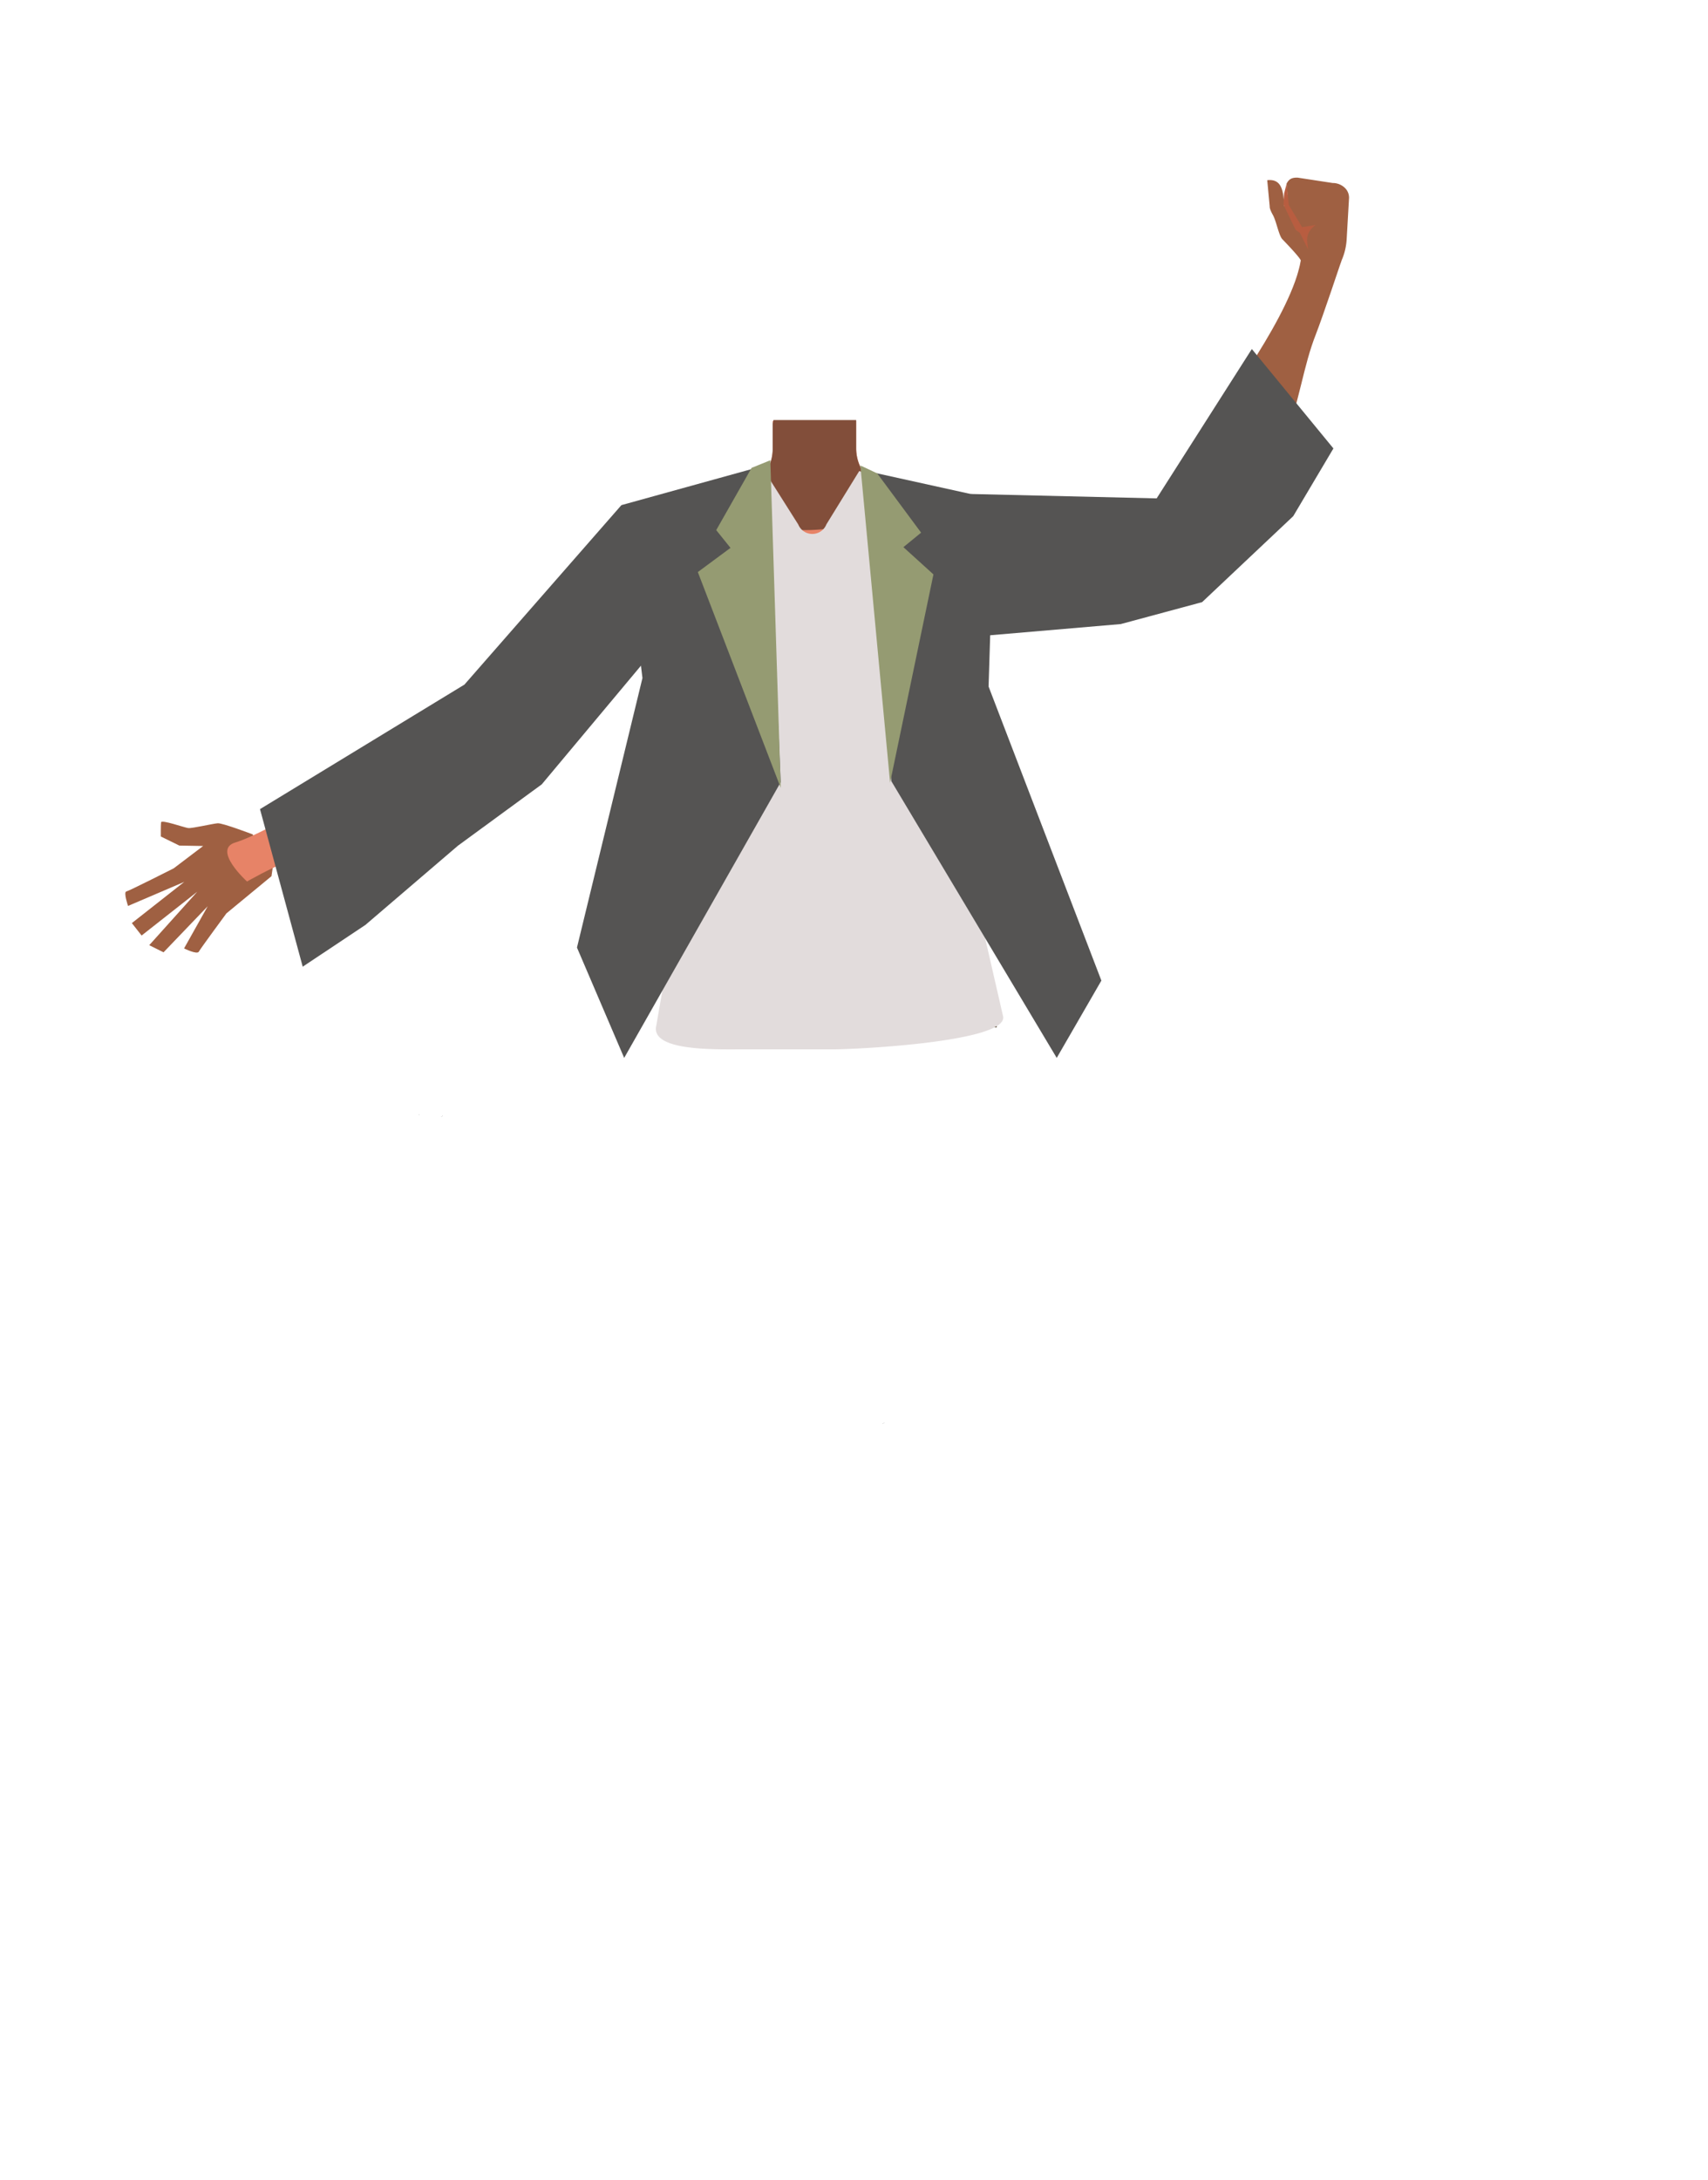 <svg xmlns="http://www.w3.org/2000/svg" viewBox="0 0 788 1005.07"><defs><style>.cls-1{fill:#e78367;}.cls-2{fill:#824e3a;}.cls-3{fill:none;}.cls-4{fill:#44351a;}.cls-5{fill:#9f6042;}.cls-6{fill:#b85d40;}.cls-7{fill:#e2dcdc;}.cls-8{fill:#555453;}.cls-9{fill:#959b72;}</style></defs><g id="Calque_4" data-name="Calque 4"><path class="cls-1" d="M440.43,283.89l2.16,18.25-21.08,75.33h-92.1L306.89,301.9l2.64-18.73-17-36.83,37.86-15.2,13.39-5.38a20.33,20.33,0,0,0,12.75-18.87V194.11H395v12.53a20.35,20.35,0,0,0,13.31,19.09l12.92,4.76,38.45,14.17Z"/><path class="cls-2" d="M421.19,230.49c-11.08,8.74-34,13.94-49.71,13.94-11.14,0-29.65-7-41.14-13.29l13.39-5.38a20.33,20.33,0,0,0,12.75-18.87V195.38l.28-1.27.1-.43H395v13a20.35,20.35,0,0,0,13.31,19.09Z"/></g><g id="Calque_3" data-name="Calque 3"><polygon points="203.96 514.64 204.05 514.6 203.96 514.55 203.96 514.64"/><polygon points="204.05 514.6 204.15 514.64 204.15 514.55 204.05 514.6"/><polygon points="203.96 514.64 204.05 514.6 203.96 514.55 203.96 514.64"/><polygon points="204.05 514.6 204.15 514.64 204.15 514.55 204.05 514.6"/><path class="cls-3" d="M400.43,429.86c15.56,5,22.34,9.27,26,15.95,3,5.4,5.81,17.79,6,24,.52,14.5-7.49,51-21.11,63.13-13.87,12.38-81.64,12.38-95.5,0-13.63-12.16-21.63-48.63-21.11-63.13.22-6.18,3-18.57,6-24,3.7-6.68,10.48-10.92,26-15.95,17.8-5.75,35.9-4.84,35.9-4.84S382.64,424.11,400.43,429.86Z"/><polygon points="203.59 514.96 203.69 514.92 203.59 514.88 203.59 514.96"/><polygon points="203.69 514.92 203.78 514.96 203.78 514.88 203.69 514.92"/><polygon points="203.59 514.96 203.69 514.92 203.59 514.88 203.59 514.96"/><polygon points="203.69 514.92 203.78 514.96 203.78 514.88 203.69 514.92"/><polygon points="193.31 513.93 193.4 513.89 193.31 513.84 193.31 513.93"/><polygon points="193.4 513.89 193.5 513.93 193.5 513.84 193.4 513.89"/><polygon points="193.31 513.93 193.4 513.89 193.31 513.84 193.31 513.93"/><polygon points="193.4 513.89 193.5 513.93 193.5 513.84 193.4 513.89"/><polygon class="cls-4" points="307.3 476.57 308.74 454.91 457.96 454.91 459.88 473.68 307.3 476.57"/><path class="cls-5" d="M618.87,120.27a28.34,28.34,0,0,0,2.44-10.21l1.08-18.79A6.3,6.3,0,0,0,620.83,87h0a8.08,8.08,0,0,0-6-2.62l-16.14-2.47c-2.68-.07-4,.61-5.14,2.82l.43,5.05s-1.46,6.91-1.54,4.84c-.3-7.29-1.45-12.24-7.79-11.53l1.14,12.1c-.09,1,.94,3,1.43,3.87,1.56,2.7,2.65,9,4.25,11.08,0,0,7.82,8,8.64,9.87.89,2.05-1,4.71-1,4.71h0a7.31,7.31,0,0,0,9.22,6.1l6.84-1.91Z"/><path class="cls-6" d="M593.59,84.71l1,9.83,6.15,10.2,6.24-1-1,.81a7.93,7.93,0,0,0-2.88,7.1l.41,3.38-3.79-7.67-2-1.44-5.56-11.53.27-5.17Z"/><path class="cls-5" d="M116.51,384.7s-13.8-5.27-16.08-5.1-11.8,2.42-13.58,2.21-12.38-4-12.54-2.64-.11,6.53-.11,6.53l8.52,4.18,11,.2L80.11,400.4s-20.47,10.35-21.84,10.66.8,6.66.8,6.66L85,406.63l-24.17,19,4.5,5.73L91,411.18,68.85,435.82l6.6,3.28,20.38-21.24L84.92,437.3s6,3,6.81,1.5,12.73-17.65,12.73-17.65L125.25,404l1-6.87Z"/><path class="cls-3" d="M415.52,411.26c15.55,5,22.33,9.27,26,15.94,3,5.41,5.82,17.8,6,24,.52,14.51-7.48,51-21.11,63.14-13.86,12.37-81.63,12.37-95.49,0-13.63-12.17-21.64-48.63-21.11-63.14.22-6.17,3-18.56,6-24,3.7-6.67,10.48-10.91,26-15.94,17.8-5.76,35.9-4.85,35.9-4.85S397.72,405.5,415.52,411.26Z"/><path class="cls-1" d="M233.45,339.86c-7.08-10.75-4.89-16.71-10.94-14.57s-36.39,19.94-41.92,23.29c-14.17,8.56-56.5,35.2-72,39.87-10.87,3.27,5.37,18,5.37,18s11.6-6.64,19.18-9.33c15.93-5.66,20.44-9.75,47.1-18.2,7-2.22,49.43-20.8,55.17-25.22C251.43,341.32,235.51,343,233.45,339.86Z"/><path class="cls-5" d="M545.75,252.16c-11-7.63-5.78-17.74-3.43-23.73s10-23.67,13.63-29.09c9.17-13.86,40.27-55.2,44.19-79.35,1.83-11.23,18.73.28,18.73.28s-8.7,26-11.66,33.55c-6.21,15.78-6.84,28.49-16.18,55-2.45,6.95-17.48,28-22.18,33.56C555.71,257.91,548.94,254.38,545.75,252.16Z"/><path class="cls-1" d="M542.67,255.91l3.75-1.5a12.72,12.72,0,0,0,7.44-16.14h0a14,14,0,0,0-14.56-9l-5.68.57s-124.29,4.12-117.91,33.73h0c2.33,10.8,12.84,21.81,23.88,19.35Z"/><path class="cls-1" d="M281.74,317l-46.36,36.63L231.92,356a13.88,13.88,0,0,1-18.63-2.77h0a13.88,13.88,0,0,1,.08-17.5l3.71-4.52s29.17-31.66,37.57-43.27c10.29-14.22,36-60.3,58.93-38.17h0c8.36,8.07,12.31,23.24,3.9,31.26Z"/><path class="cls-7" d="M384,483.84H341.07c-12,0-41.2.71-38.27-11l23.33-135.34L290.05,236.36l62.81-18.9,15.42,24.37a7,7,0,0,0,13-.08l15.13-24.55,63,18.17L432.53,336.9l30.2,131.5C466.11,480.23,396.3,483.86,384,483.84Z"/><polygon class="cls-8" points="458.79 230.2 456.09 316.55 508.13 452.14 487.53 487.79 411.25 360.22 398.88 216.98 458.79 230.2"/><polygon class="cls-8" points="353.96 214.3 360.19 360.65 287.97 487.79 266.19 436.91 296.4 312.64 286.69 232.91 353.96 214.3"/><polygon class="cls-8" points="447.77 227.77 533.63 229.8 577.54 160.93 615.18 206.77 596.65 237.99 554.6 277.64 517.08 287.75 456.09 292.97 447.77 227.77"/><polyline class="cls-8" points="314.49 284.49 286.69 232.91 214.27 315.66 119.95 373.08 139.66 445.73 168.56 426.49 211.29 389.93 249.95 361.65"/><polygon class="cls-9" points="355.4 212.22 346.76 215.72 330.43 244.43 337.02 252.62 321.95 263.77 360.19 363.27 355.4 212.22"/><polygon class="cls-9" points="404.7 218.26 424.96 245.6 416.79 252.29 430.65 264.85 410.65 360.86 396.94 214.63 404.7 218.26"/><polygon points="407.73 656.03 407.82 655.99 407.73 655.94 407.73 656.03"/><polygon points="407.82 655.99 407.92 656.03 407.92 655.94 407.82 655.99"/><polygon points="407.73 656.03 407.82 655.99 407.73 655.94 407.73 656.03"/><polygon points="407.82 655.99 407.92 656.03 407.92 655.94 407.82 655.99"/><path class="cls-3" d="M604.2,571.25c15.56,5,22.34,9.27,26,16,3,5.4,5.81,17.79,6,24,.53,14.51-7.48,51-21.11,63.14-13.86,12.37-81.63,12.37-95.49,0C506,662.13,498,625.67,498.56,611.16c.22-6.17,3-18.56,6-24,3.69-6.68,10.48-10.92,26-16,17.8-5.75,35.9-4.84,35.9-4.84S586.4,565.5,604.2,571.25Z"/><polygon points="407.36 656.35 407.45 656.31 407.36 656.26 407.36 656.35"/><polygon points="407.45 656.31 407.55 656.35 407.55 656.26 407.45 656.31"/><polygon points="407.36 656.35 407.45 656.31 407.36 656.26 407.36 656.35"/><polygon points="407.45 656.31 407.55 656.35 407.55 656.26 407.45 656.31"/></g></svg>